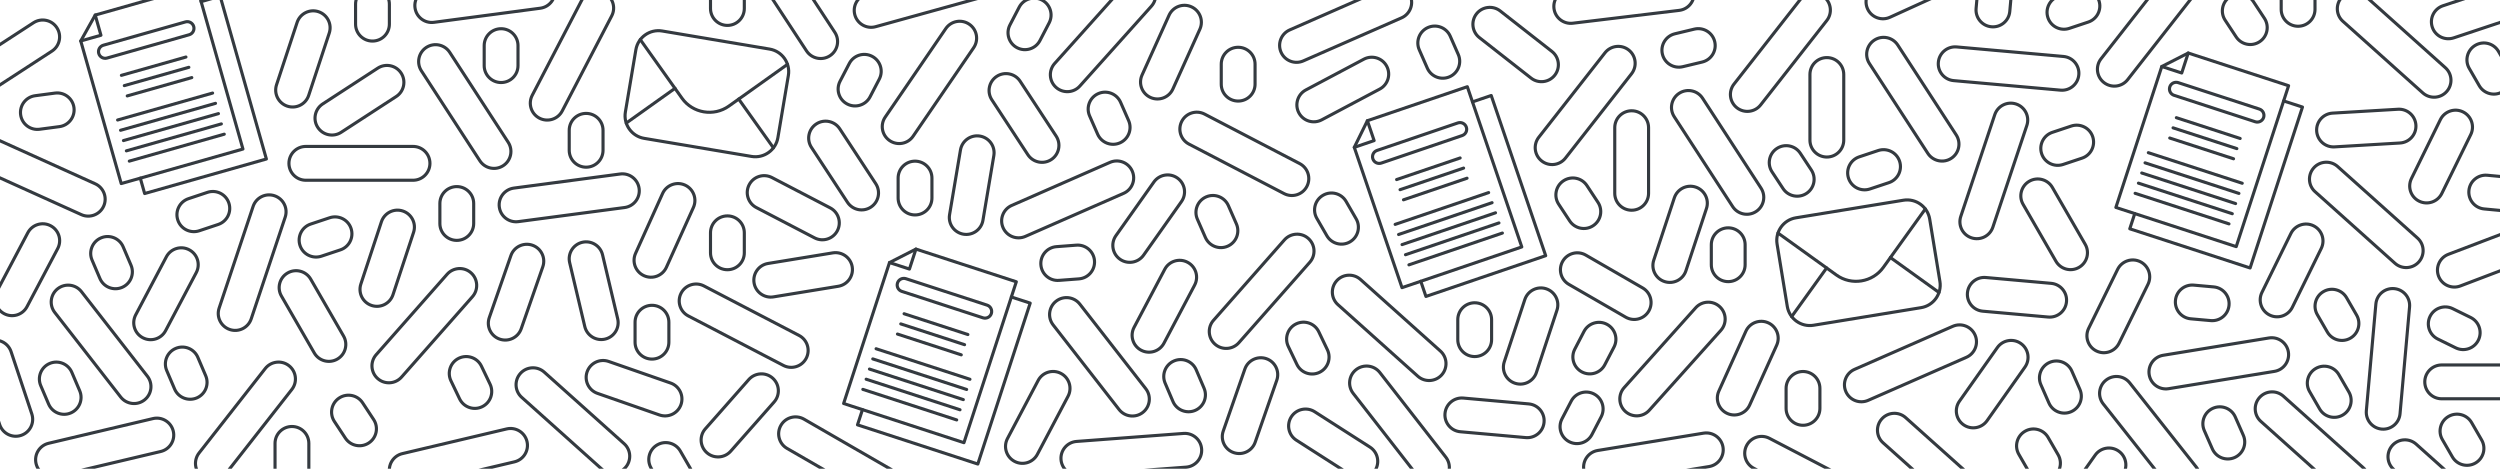 <?xml version="1.0" encoding="utf-8"?>
<!-- Generator: Adobe Illustrator 24.1.1, SVG Export Plug-In . SVG Version: 6.00 Build 0)  -->
<svg version="1.1" id="Layer_1" xmlns="http://www.w3.org/2000/svg" xmlns:xlink="http://www.w3.org/1999/xlink" x="0px" y="0px"
	 viewBox="0 0 800 150" style="enable-background:new 0 0 800 150;" xml:space="preserve">
<style type="text/css">
	.st0{fill:none;stroke:#343A40;stroke-linecap:round;stroke-linejoin:round;stroke-miterlimit:10;}
</style>
<g>
	<path class="st0" d="M614.74,98.45l-34.42,5.63c-3.97,0.65-7.74-2.06-8.39-6.03l-3.27-19.96c-0.65-3.97,2.06-7.74,6.03-8.39
		l34.42-5.63c3.97-0.65,7.74,2.06,8.39,6.03l3.27,19.96C621.42,94.03,618.71,97.81,614.74,98.45z"/>
	<path class="st0" d="M568.97,74.58l15.55,11.17l3.15,2.27c4.79,3.44,11.54,2.34,14.99-2.45l2.27-3.15l11.17-15.55"/>
	<line class="st0" x1="584.52" y1="85.75" x2="573.34" y2="101.3"/>
	<line class="st0" x1="620.47" y1="93.59" x2="604.93" y2="82.41"/>
</g>
<g>
	<path class="st0" d="M240.5,50.06l-34.39-5.79c-3.96-0.67-6.66-4.45-5.99-8.42l3.36-19.94c0.67-3.96,4.45-6.66,8.42-5.99
		l34.39,5.79c3.96,0.67,6.66,4.45,5.99,8.42l-3.36,19.94C248.25,48.03,244.46,50.73,240.5,50.06z"/>
	<path class="st0" d="M204.89,12.67l11.1,15.6l2.25,3.17c3.42,4.8,10.16,5.94,14.98,2.52l3.17-2.25l15.59-11.11"/>
	<line class="st0" x1="216" y1="28.27" x2="200.4" y2="39.38"/>
	<line class="st0" x1="247.49" y1="47.3" x2="236.39" y2="31.71"/>
</g>
<g>
	<polygon class="st0" points="325.22,90.17 308.46,141.66 269.96,129.12 284.64,84.02 293.1,79.71 	"/>
	<polyline class="st0" points="323.64,95.04 329.66,97 312.9,148.49 274.4,135.95 275.99,131.09 	"/>
	<polyline class="st0" points="293.1,79.71 291.02,86.1 284.64,84.02 	"/>
	<path class="st0" d="M314.54,101.7l-25.97-8.46c-1.12-0.36-1.73-1.57-1.37-2.69l0,0c0.36-1.12,1.57-1.73,2.69-1.37l25.97,8.46
		c1.12,0.36,1.73,1.57,1.37,2.69l0,0C316.87,101.45,315.66,102.06,314.54,101.7z"/>
	<line class="st0" x1="289.31" y1="100.4" x2="309.72" y2="107.05"/>
	<line class="st0" x1="288.25" y1="103.65" x2="308.66" y2="110.3"/>
	<line class="st0" x1="287.19" y1="106.9" x2="307.6" y2="113.55"/>
	<line class="st0" x1="280.35" y1="111.6" x2="310.38" y2="121.37"/>
	<line class="st0" x1="279.29" y1="114.85" x2="309.32" y2="124.63"/>
	<line class="st0" x1="278.23" y1="118.1" x2="308.26" y2="127.88"/>
	<line class="st0" x1="277.17" y1="121.35" x2="307.2" y2="131.13"/>
	<line class="st0" x1="276.11" y1="124.6" x2="306.14" y2="134.38"/>
</g>
<g>
	<polygon class="st0" points="732.35,27.43 715.59,78.92 677.08,66.38 691.77,21.28 700.23,16.97 	"/>
	<polyline class="st0" points="730.77,32.3 736.79,34.26 720.03,85.75 681.53,73.21 683.12,68.35 	"/>
	<polyline class="st0" points="700.23,16.97 698.15,23.36 691.77,21.28 	"/>
	<path class="st0" d="M721.67,38.96L695.7,30.5c-1.12-0.36-1.73-1.57-1.37-2.69v0c0.36-1.12,1.57-1.73,2.69-1.37l25.97,8.46
		c1.12,0.36,1.73,1.57,1.37,2.69v0C723.99,38.71,722.79,39.32,721.67,38.96z"/>
	<line class="st0" x1="696.44" y1="37.66" x2="716.85" y2="44.31"/>
	<line class="st0" x1="695.38" y1="40.91" x2="715.79" y2="47.56"/>
	<line class="st0" x1="694.32" y1="44.17" x2="714.73" y2="50.81"/>
	<line class="st0" x1="687.47" y1="48.86" x2="717.51" y2="58.64"/>
	<line class="st0" x1="686.42" y1="52.11" x2="716.45" y2="61.89"/>
	<line class="st0" x1="685.36" y1="55.36" x2="715.39" y2="65.14"/>
	<line class="st0" x1="684.3" y1="58.61" x2="714.33" y2="68.39"/>
	<line class="st0" x1="683.24" y1="61.86" x2="713.27" y2="71.64"/>
</g>
<g>
	<polygon class="st0" points="469.54,27.75 486.97,79.02 448.64,92.05 433.37,47.15 437.56,38.63 	"/>
	<polyline class="st0" points="471.19,32.6 477.19,30.56 494.62,81.82 456.3,94.86 454.65,90.01 	"/>
	<polyline class="st0" points="437.56,38.63 439.72,44.99 433.37,47.15 	"/>
	<path class="st0" d="M467.89,43.38l-25.86,8.8c-1.12,0.38-2.33-0.22-2.71-1.33v0c-0.38-1.12,0.22-2.33,1.33-2.71l25.86-8.8
		c1.12-0.38,2.33,0.22,2.71,1.33v0C469.61,41.79,469.01,43,467.89,43.38z"/>
	<line class="st0" x1="446.92" y1="57.46" x2="467.24" y2="50.55"/>
	<line class="st0" x1="448.02" y1="60.7" x2="468.35" y2="53.79"/>
	<line class="st0" x1="449.12" y1="63.94" x2="469.45" y2="57.03"/>
	<line class="st0" x1="446.45" y1="71.8" x2="476.36" y2="61.63"/>
	<line class="st0" x1="447.55" y1="75.04" x2="477.46" y2="64.86"/>
	<line class="st0" x1="448.66" y1="78.27" x2="478.56" y2="68.1"/>
	<line class="st0" x1="449.76" y1="81.51" x2="479.66" y2="71.34"/>
	<line class="st0" x1="450.86" y1="84.75" x2="480.76" y2="74.58"/>
</g>
<g>
	<polygon class="st0" points="62.96,-4.4 77.74,47.69 38.79,58.74 25.84,13.11 30.47,4.82 	"/>
	<polyline class="st0" points="64.36,0.52 70.45,-1.21 85.24,50.88 46.29,61.93 44.89,57.01 	"/>
	<polyline class="st0" points="30.47,4.82 32.3,11.28 25.84,13.11 	"/>
	<path class="st0" d="M60.52,11.12l-26.28,7.46c-1.13,0.32-2.31-0.34-2.64-1.47l0,0c-0.32-1.13,0.34-2.31,1.47-2.64l26.28-7.46
		c1.13-0.32,2.31,0.34,2.64,1.47l0,0C62.31,9.62,61.65,10.8,60.52,11.12z"/>
	<line class="st0" x1="38.85" y1="24.11" x2="59.5" y2="18.25"/>
	<line class="st0" x1="39.78" y1="27.4" x2="60.43" y2="21.54"/>
	<line class="st0" x1="40.72" y1="30.69" x2="61.37" y2="24.83"/>
	<line class="st0" x1="37.64" y1="38.4" x2="68.03" y2="29.78"/>
	<line class="st0" x1="38.58" y1="41.69" x2="68.96" y2="33.07"/>
	<line class="st0" x1="39.51" y1="44.98" x2="69.9" y2="36.36"/>
	<line class="st0" x1="40.44" y1="48.27" x2="70.83" y2="39.65"/>
	<line class="st0" x1="41.38" y1="51.56" x2="71.76" y2="42.94"/>
</g>
<path class="st0" d="M284.68,44.99L284.68,44.99c2.47,1.69,5.84,1.06,7.52-1.41l19.37-28.31c1.69-2.47,1.06-5.84-1.41-7.52v0
	c-2.47-1.69-5.84-1.06-7.52,1.41l-19.37,28.31C281.58,39.93,282.21,43.3,284.68,44.99z"/>
<path class="st0" d="M273.55,4.77L273.55,4.77c0.8,2.88,3.78,4.57,6.66,3.77l33.06-9.15c2.88-0.8,4.57-3.78,3.77-6.66v0
	c-0.8-2.88-3.78-4.57-6.66-3.77l-33.06,9.15C274.44-1.09,272.75,1.89,273.55,4.77z"/>
<path class="st0" d="M278.68,66.28L278.68,66.28c2.5-1.64,3.2-5,1.56-7.5l-11.52-17.56c-1.64-2.5-5-3.2-7.5-1.56v0
	c-2.5,1.64-3.2,5-1.56,7.5l11.52,17.56C272.83,67.23,276.18,67.92,278.68,66.28z"/>
<path class="st0" d="M265.58,17.84L265.58,17.84c2.5-1.64,3.2-5,1.56-7.5L255.62-7.22c-1.64-2.5-5-3.2-7.5-1.56l0,0
	c-2.5,1.64-3.2,5-1.56,7.5l11.52,17.56C259.72,18.78,263.08,19.48,265.58,17.84z"/>
<path class="st0" d="M271.12,33.29L271.12,33.29c2.65,1.38,5.92,0.35,7.3-2.3l2.95-5.67c1.38-2.65,0.35-5.92-2.3-7.3v0
	c-2.65-1.38-5.92-0.35-7.3,2.3l-2.95,5.67C267.43,28.65,268.46,31.91,271.12,33.29z"/>
<path class="st0" d="M217.96,93.8L217.96,93.8c-1.38,2.65-0.35,5.92,2.3,7.3l30.43,15.84c2.65,1.38,5.92,0.35,7.3-2.3v0
	c1.38-2.65,0.35-5.92-2.3-7.3L225.26,91.5C222.61,90.12,219.34,91.15,217.96,93.8z"/>
<path class="st0" d="M206.09,88.23L206.09,88.23c2.72,1.23,5.93,0.02,7.16-2.71l8.64-19.14c1.23-2.72,0.02-5.93-2.71-7.16l0,0
	c-2.72-1.23-5.93-0.02-7.16,2.71l-8.64,19.14C202.15,83.79,203.36,87,206.09,88.23z"/>
<path class="st0" d="M232.77,86.31L232.77,86.31c2.99,0,5.41-2.42,5.41-5.41V74.5c0-2.99-2.42-5.41-5.41-5.41l0,0
	c-2.99,0-5.41,2.42-5.41,5.41v6.39C227.36,83.89,229.78,86.31,232.77,86.31z"/>
<path class="st0" d="M187.56,53.5L187.56,53.5c2.99,0,5.41-2.42,5.41-5.41v-6.39c0-2.99-2.42-5.41-5.41-5.41h0
	c-2.99,0-5.41,2.42-5.41,5.41v6.39C182.15,51.07,184.57,53.5,187.56,53.5z"/>
<path class="st0" d="M208.63,114.91L208.63,114.91c2.99,0,5.41-2.42,5.41-5.41v-6.39c0-2.99-2.42-5.41-5.41-5.41l0,0
	c-2.99,0-5.41,2.42-5.41,5.41v6.39C203.21,112.49,205.64,114.91,208.63,114.91z"/>
<path class="st0" d="M159.78,66.27L159.78,66.27c0.39,2.96,3.11,5.05,6.08,4.65l34.01-4.51c2.96-0.39,5.05-3.11,4.65-6.08v0
	c-0.39-2.96-3.11-5.05-6.08-4.65l-34.01,4.51C161.47,60.59,159.38,63.31,159.78,66.27z"/>
<path class="st0" d="M172.61,37.81L172.61,37.81c2.65,1.38,5.92,0.35,7.3-2.3l15.84-30.43c1.38-2.65,0.35-5.92-2.3-7.3v0
	c-2.65-1.38-5.92-0.35-7.3,2.3l-15.84,30.43C168.93,33.17,169.96,36.43,172.61,37.81z"/>
<path class="st0" d="M239.73,59.12L239.73,59.12c-1.38,2.65-0.35,5.92,2.3,7.3l18.63,9.7c2.65,1.38,5.92,0.35,7.3-2.3v0
	c1.38-2.65,0.35-5.92-2.3-7.3l-18.63-9.7C244.38,55.44,241.11,56.47,239.73,59.12z"/>
<path class="st0" d="M272.71,85.39L272.71,85.39c-0.48-2.95-3.27-4.95-6.22-4.47l-20.72,3.39c-2.95,0.48-4.95,3.27-4.47,6.22v0
	c0.48,2.95,3.27,4.95,6.22,4.47l20.72-3.39C271.19,91.13,273.19,88.34,272.71,85.39z"/>
<path class="st0" d="M292.81,68.78L292.81,68.78c2.99,0,5.41-2.42,5.41-5.41v-6.39c0-2.99-2.42-5.41-5.41-5.41h0
	c-2.99,0-5.41,2.42-5.41,5.41v6.39C287.4,66.36,289.83,68.78,292.81,68.78z"/>
<path class="st0" d="M232.77,8.13L232.77,8.13c2.99,0,5.41-2.42,5.41-5.41v-6.39c0-2.99-2.42-5.41-5.41-5.41l0,0
	c-2.99,0-5.41,2.42-5.41,5.41v6.39C227.36,5.71,229.78,8.13,232.77,8.13z"/>
<path class="st0" d="M46.22,127.99L46.22,127.99c2.36-1.84,2.78-5.24,0.94-7.6L26.07,93.33c-1.84-2.36-5.24-2.78-7.6-0.94l0,0
	c-2.36,1.84-2.78,5.24-0.94,7.6l21.09,27.06C40.46,129.4,43.86,129.83,46.22,127.99z"/>
<path class="st0" d="M11.54,148.36L11.54,148.36c0.69,2.91,3.61,4.71,6.51,4.02l33.38-7.9c2.91-0.69,4.71-3.61,4.02-6.51v0
	c-0.69-2.91-3.61-4.71-6.51-4.02l-33.38,7.9C12.65,142.54,10.85,145.45,11.54,148.36z"/>
<path class="st0" d="M45.68,108.07L45.68,108.07c2.64,1.4,5.92,0.39,7.31-2.26l9.81-18.57c1.4-2.64,0.39-5.92-2.26-7.31l0,0
	c-2.64-1.4-5.92-0.39-7.31,2.26l-9.81,18.57C42.03,103.4,43.04,106.68,45.68,108.07z"/>
<path class="st0" d="M1.34,100.38L1.34,100.38c2.64,1.4,5.92,0.39,7.31-2.26l9.81-18.57c1.4-2.64,0.39-5.92-2.26-7.31l0,0
	c-2.64-1.4-5.92-0.39-7.31,2.26l-9.81,18.57C-2.32,95.71-1.31,98.98,1.34,100.38z"/>
<path class="st0" d="M6.75,139.32L6.75,139.32c2.84-0.94,4.37-4.01,3.43-6.85l-6.63-19.92c-0.94-2.84-4.01-4.37-6.85-3.43h0
	c-2.84,0.94-4.37,4.01-3.43,6.85l6.63,19.92C0.85,138.73,3.92,140.27,6.75,139.32z"/>
<path class="st0" d="M62.97,127.33L62.97,127.33c2.75-1.17,4.03-4.36,2.85-7.1l-2.51-5.88c-1.17-2.75-4.36-4.03-7.1-2.85l0,0
	c-2.75,1.17-4.03,4.36-2.85,7.1l2.51,5.88C57.04,127.23,60.22,128.5,62.97,127.33z"/>
<path class="st0" d="M22.65,132.14L22.65,132.14c2.75-1.17,4.03-4.36,2.85-7.1l-2.51-5.88c-1.17-2.75-4.36-4.03-7.1-2.85l0,0
	c-2.75,1.17-4.03,4.36-2.85,7.1l2.51,5.88C16.72,132.04,19.91,133.32,22.65,132.14z"/>
<path class="st0" d="M39.07,91.96L39.07,91.96c2.75-1.17,4.03-4.36,2.85-7.1l-2.51-5.88c-1.17-2.75-4.36-4.03-7.1-2.85l0,0
	c-2.75,1.17-4.03,4.36-2.85,7.1l2.51,5.88C33.14,91.86,36.32,93.13,39.07,91.96z"/>
<path class="st0" d="M56.9,70.42L56.9,70.42c0.94,2.84,4.01,4.37,6.85,3.43l6.06-2.02c2.84-0.94,4.37-4.01,3.43-6.85v0
	c-0.94-2.84-4.01-4.37-6.85-3.43l-6.06,2.02C57.49,64.52,55.95,67.58,56.9,70.42z"/>
<path class="st0" d="M33.17,65.97L33.17,65.97c1.23-2.72,0.02-5.93-2.71-7.16L-0.8,44.69c-2.72-1.23-5.93-0.02-7.16,2.71l0,0
	c-1.23,2.72-0.02,5.93,2.71,7.16l31.27,14.12C28.73,69.91,31.94,68.69,33.17,65.97z"/>
<path class="st0" d="M-8.49,26.22L-8.49,26.22c1.63,2.51,4.98,3.22,7.49,1.59l17.61-11.45c2.51-1.63,3.22-4.98,1.59-7.49l0,0
	c-1.63-2.51-4.98-3.22-7.49-1.59L-6.9,18.73C-9.41,20.36-10.12,23.71-8.49,26.22z"/>
<path class="st0" d="M23.67,34.44L23.67,34.44c-0.39-2.96-3.11-5.05-6.08-4.65l-6.34,0.84c-2.96,0.39-5.05,3.11-4.65,6.08l0,0
	c0.39,2.96,3.11,5.05,6.08,4.65l6.34-0.84C21.98,40.13,24.06,37.4,23.67,34.44z"/>
<path class="st0" d="M150.71,87.29L150.71,87.29c-2.24-1.98-5.66-1.76-7.64,0.48l-22.69,25.73c-1.98,2.24-1.76,5.66,0.48,7.64l0,0
	c2.24,1.98,5.66,1.76,7.64-0.48l22.69-25.73C153.16,92.69,152.95,89.27,150.71,87.29z"/>
<path class="st0" d="M159.9,108.52L159.9,108.52c2.82,0.98,5.91-0.51,6.89-3.33l6.91-19.83c0.98-2.82-0.51-5.91-3.33-6.89l0,0
	c-2.82-0.98-5.91,0.51-6.89,3.33l-6.91,19.83C155.58,104.46,157.07,107.54,159.9,108.52z"/>
<path class="st0" d="M168.64,141.28L168.64,141.28c-0.69-2.91-3.61-4.71-6.51-4.02l-33.38,7.9c-2.91,0.69-4.71,3.61-4.02,6.51v0
	c0.69,2.91,3.61,4.71,6.51,4.02l33.38-7.9C167.53,147.1,169.33,144.18,168.64,141.28z"/>
<path class="st0" d="M186.31,77.54L186.31,77.54c-2.91,0.69-4.71,3.61-4.02,6.51l4.84,20.44c0.69,2.91,3.61,4.71,6.51,4.02l0,0
	c2.91-0.69,4.71-3.61,4.02-6.51l-4.84-20.44C192.14,78.65,189.22,76.85,186.31,77.54z"/>
<path class="st0" d="M154.28,130.15L154.28,130.15c2.7-1.29,3.83-4.53,2.54-7.22l-2.76-5.76c-1.29-2.7-4.53-3.83-7.22-2.54v0
	c-2.7,1.29-3.83,4.53-2.54,7.22l2.76,5.76C148.36,130.31,151.59,131.45,154.28,130.15z"/>
<path class="st0" d="M362.32,54.75L362.32,54.75c-1.2-2.74-4.39-3.99-7.13-2.79l-31.42,13.77c-2.74,1.2-3.99,4.39-2.79,7.13v0
	c1.2,2.74,4.39,3.99,7.13,2.79l31.42-13.77C362.28,60.68,363.52,57.49,362.32,54.75z"/>
<path class="st0" d="M358.39,82.95L358.39,82.95c2.44,1.73,5.82,1.15,7.55-1.29l12.12-17.15c1.73-2.44,1.15-5.82-1.29-7.54v0
	c-2.44-1.73-5.82-1.15-7.54,1.29L357.1,75.4C355.37,77.85,355.95,81.22,358.39,82.95z"/>
<path class="st0" d="M392.86,78.78L392.86,78.78c2.74-1.2,3.99-4.39,2.79-7.13l-2.57-5.85c-1.2-2.74-4.39-3.99-7.13-2.79l0,0
	c-2.74,1.2-3.99,4.39-2.79,7.13l2.57,5.85C386.93,78.73,390.13,79.98,392.86,78.78z"/>
<path class="st0" d="M350.24,83.44L350.24,83.44c-0.22-2.98-2.82-5.22-5.8-4.99l-6.37,0.48c-2.98,0.22-5.22,2.82-4.99,5.8v0
	c0.22,2.98,2.82,5.22,5.8,4.99l6.37-0.48C348.23,89.02,350.46,86.42,350.24,83.44z"/>
<path class="st0" d="M358.37,45.72L358.37,45.72c2.74-1.2,3.99-4.39,2.79-7.13l-2.57-5.85c-1.2-2.74-4.39-3.99-7.13-2.79l0,0
	c-2.74,1.2-3.99,4.39-2.79,7.13l2.57,5.85C352.44,45.68,355.63,46.92,358.37,45.72z"/>
<path class="st0" d="M520.14,131.69L520.14,131.69c2.23,1.99,5.65,1.81,7.64-0.42l22.89-25.55c1.99-2.23,1.81-5.65-0.42-7.64v0
	c-2.23-1.99-5.65-1.81-7.64,0.42l-22.89,25.55C517.73,126.28,517.92,129.7,520.14,131.69z"/>
<path class="st0" d="M506.82,150.37L506.82,150.37c0.48,2.95,3.27,4.95,6.22,4.47l33.85-5.54c2.95-0.48,4.95-3.27,4.47-6.22v0
	c-0.48-2.95-3.27-4.95-6.22-4.47l-33.85,5.54C508.34,144.63,506.34,147.42,506.82,150.37z"/>
<path class="st0" d="M462.4,132.29L462.4,132.29c-0.27,2.98,1.93,5.61,4.91,5.87l20.92,1.87c2.98,0.27,5.61-1.93,5.87-4.91l0,0
	c0.27-2.98-1.93-5.61-4.91-5.87l-20.92-1.87C465.3,127.11,462.67,129.31,462.4,132.29z"/>
<path class="st0" d="M506.23,119.03L506.23,119.03c2.65,1.38,5.92,0.35,7.3-2.3l2.95-5.67c1.38-2.65,0.35-5.92-2.3-7.3l0,0
	c-2.65-1.38-5.92-0.35-7.3,2.3l-2.95,5.67C502.55,114.38,503.58,117.65,506.23,119.03z"/>
<path class="st0" d="M502.13,141.34L502.13,141.34c2.65,1.38,5.92,0.35,7.3-2.3l2.95-5.67c1.38-2.65,0.35-5.92-2.3-7.3v0
	c-2.65-1.38-5.92-0.35-7.3,2.3l-2.95,5.67C498.45,136.69,499.48,139.96,502.13,141.34z"/>
<path class="st0" d="M558.92,142.56L558.92,142.56c-1.38,2.65-0.35,5.92,2.3,7.3l30.43,15.84c2.65,1.38,5.92,0.35,7.3-2.3v0
	c1.38-2.65,0.35-5.92-2.3-7.3l-30.43-15.84C563.56,138.88,560.3,139.91,558.92,142.56z"/>
<path class="st0" d="M552.74,132.31L552.74,132.31c2.72,1.23,5.93,0.02,7.16-2.71l8.64-19.14c1.23-2.72,0.02-5.93-2.71-7.16h0
	c-2.72-1.23-5.93-0.02-7.16,2.71l-8.64,19.14C548.8,127.87,550.01,131.07,552.74,132.31z"/>
<path class="st0" d="M576.96,136.09L576.96,136.09c2.99,0,5.41-2.42,5.41-5.41v-6.39c0-2.99-2.42-5.41-5.41-5.41l0,0
	c-2.99,0-5.41,2.42-5.41,5.41v6.39C571.54,133.66,573.97,136.09,576.96,136.09z"/>
<path class="st0" d="M365.7,131.98L365.7,131.98c2.36-1.84,2.78-5.24,0.94-7.6l-21.09-27.06c-1.84-2.36-5.24-2.78-7.6-0.94l0,0
	c-2.36,1.84-2.78,5.24-0.94,7.6l21.09,27.06C359.94,133.4,363.34,133.82,365.7,131.98z"/>
<path class="st0" d="M365.16,112.07L365.16,112.07c2.64,1.4,5.92,0.39,7.31-2.26l9.81-18.57c1.4-2.64,0.39-5.92-2.26-7.31v0
	c-2.64-1.4-5.92-0.39-7.31,2.26l-9.81,18.57C361.51,107.4,362.52,110.67,365.16,112.07z"/>
<path class="st0" d="M339.52,147.06L339.52,147.06c0.22,2.98,2.82,5.22,5.8,4.99l34.21-2.56c2.98-0.22,5.22-2.82,4.99-5.8v0
	c-0.22-2.98-2.82-5.22-5.8-4.99l-34.21,2.56C341.53,141.48,339.3,144.08,339.52,147.06z"/>
<path class="st0" d="M324.65,147.64L324.65,147.64c2.64,1.4,5.92,0.39,7.31-2.26l9.81-18.57c1.4-2.64,0.39-5.92-2.26-7.31l0,0
	c-2.64-1.4-5.92-0.39-7.31,2.26l-9.81,18.57C321,142.97,322.01,146.24,324.65,147.64z"/>
<path class="st0" d="M382.45,131.33L382.45,131.33c2.75-1.17,4.03-4.36,2.85-7.1l-2.51-5.88c-1.17-2.75-4.36-4.03-7.1-2.85l0,0
	c-2.75,1.17-4.03,4.36-2.85,7.1l2.51,5.88C376.52,131.22,379.71,132.5,382.45,131.33z"/>
<path class="st0" d="M418.65,76.29L418.65,76.29c-2.24-1.98-5.66-1.76-7.64,0.48l-22.69,25.73c-1.98,2.24-1.76,5.66,0.48,7.64l0,0
	c2.24,1.98,5.66,1.76,7.64-0.48l22.69-25.73C421.11,81.69,420.89,78.27,418.65,76.29z"/>
<path class="st0" d="M394.77,144.83L394.77,144.83c2.82,0.98,5.91-0.51,6.89-3.33l6.91-19.83c0.98-2.82-0.51-5.91-3.33-6.89v0
	c-2.82-0.98-5.91,0.51-6.89,3.33l-6.91,19.83C390.45,140.76,391.94,143.85,394.77,144.83z"/>
<path class="st0" d="M413.21,133.39L413.21,133.39c-1.61,2.52-0.88,5.87,1.64,7.48l17.69,11.32c2.52,1.61,5.87,0.88,7.48-1.64v0
	c1.61-2.52,0.88-5.87-1.64-7.48l-17.69-11.32C418.17,130.14,414.82,130.88,413.21,133.39z"/>
<path class="st0" d="M422.23,119.15L422.23,119.15c2.7-1.29,3.83-4.53,2.54-7.22l-2.76-5.76c-1.29-2.7-4.53-3.83-7.22-2.54l0,0
	c-2.7,1.29-3.83,4.53-2.54,7.22l2.76,5.76C416.3,119.31,419.53,120.44,422.23,119.15z"/>
<path class="st0" d="M632.02,107.21L632.02,107.21c-1.2-2.74-4.39-3.99-7.13-2.79l-31.42,13.77c-2.74,1.2-3.99,4.39-2.79,7.13v0
	c1.2,2.74,4.39,3.99,7.13,2.79l31.42-13.77C631.97,113.14,633.22,109.94,632.02,107.21z"/>
<path class="st0" d="M628.31,135.91L628.31,135.91c2.44,1.73,5.82,1.15,7.55-1.29l12.12-17.15c1.73-2.44,1.15-5.82-1.29-7.54h0
	c-2.44-1.73-5.82-1.15-7.54,1.29l-12.12,17.15C625.29,130.8,625.87,134.18,628.31,135.91z"/>
<path class="st0" d="M659.61,170.34L659.61,170.34c2.44,1.73,5.82,1.15,7.54-1.29l12.13-17.15c1.73-2.44,1.15-5.82-1.29-7.54v0
	c-2.44-1.73-5.82-1.15-7.54,1.29l-12.13,17.15C656.59,165.24,657.17,168.62,659.61,170.34z"/>
<path class="st0" d="M662.78,131.74L662.78,131.74c2.74-1.2,3.99-4.39,2.79-7.13l-2.57-5.85c-1.2-2.74-4.39-3.99-7.13-2.79v0
	c-2.74,1.2-3.99,4.39-2.79,7.13l2.57,5.85C656.85,131.69,660.04,132.94,662.78,131.74z"/>
<path class="st0" d="M715.07,146.41L715.07,146.41c2.74-1.2,3.99-4.39,2.79-7.13l-2.57-5.85c-1.2-2.74-4.39-3.99-7.13-2.79l0,0
	c-2.74,1.2-3.99,4.39-2.79,7.13l2.57,5.85C709.14,146.37,712.33,147.61,715.07,146.41z"/>
<path class="st0" d="M493.34,51.51L493.34,51.51c2.35,1.84,5.76,1.43,7.6-0.92l21.16-27c1.84-2.35,1.43-5.76-0.92-7.6l0,0
	c-2.35-1.84-5.76-1.43-7.6,0.92l-21.16,27C490.57,46.27,490.99,49.67,493.34,51.51z"/>
<path class="st0" d="M522.13,67.27L522.13,67.27c2.99,0,5.41-2.42,5.41-5.41v-21c0-2.99-2.42-5.41-5.41-5.41l0,0
	c-2.99,0-5.41,2.42-5.41,5.41v21C516.72,64.85,519.14,67.27,522.13,67.27z"/>
<path class="st0" d="M509.8,72.23L509.8,72.23c2.5-1.64,3.19-5,1.54-7.5l-3.52-5.34c-1.64-2.5-5-3.19-7.5-1.54v0
	c-2.5,1.64-3.19,5-1.54,7.5l3.52,5.34C503.95,73.18,507.31,73.87,509.8,72.23z"/>
<path class="st0" d="M673.25,26.41L673.25,26.41c2.35,1.84,5.76,1.43,7.6-0.92l21.16-27c1.84-2.35,1.43-5.76-0.92-7.6v0
	c-2.35-1.84-5.76-1.43-7.6,0.92l-21.16,27C670.48,21.17,670.9,24.57,673.25,26.41z"/>
<path class="st0" d="M735.39,8.4L735.39,8.4c2.99,0,5.41-2.42,5.41-5.41v-21c0-2.99-2.42-5.41-5.41-5.41h0
	c-2.99,0-5.41,2.42-5.41,5.41v21C729.98,5.97,732.4,8.4,735.39,8.4z"/>
<path class="st0" d="M723.07,13.35L723.07,13.35c2.5-1.64,3.19-5,1.54-7.5l-3.52-5.34c-1.64-2.5-5-3.19-7.5-1.54v0
	c-2.5,1.64-3.19,5-1.54,7.5l3.52,5.34C717.21,14.31,720.57,15,723.07,13.35z"/>
<path class="st0" d="M578.08,61.89L578.08,61.89c2.5-1.64,3.19-5,1.54-7.5l-3.52-5.34c-1.64-2.5-5-3.19-7.5-1.54v0
	c-2.5,1.64-3.19,5-1.54,7.5l3.52,5.34C572.22,62.84,575.58,63.53,578.08,61.89z"/>
<path class="st0" d="M630.87,76.1L630.87,76.1c2.84,0.95,5.9-0.58,6.85-3.42l10.87-32.54c0.95-2.84-0.58-5.9-3.42-6.85v0
	c-2.84-0.95-5.9,0.58-6.85,3.42l-10.87,32.54C626.5,72.08,628.03,75.15,630.87,76.1z"/>
<path class="st0" d="M665.28,85.56L665.28,85.56c2.59-1.49,3.48-4.81,1.98-7.39l-10.5-18.19c-1.49-2.59-4.81-3.48-7.39-1.98v0
	c-2.59,1.49-3.48,4.81-1.98,7.39l10.5,18.19C659.38,86.17,662.69,87.06,665.28,85.56z"/>
<path class="st0" d="M653.33,49.2L653.33,49.2c0.94,2.84,4.01,4.37,6.85,3.43l6.06-2.02c2.84-0.94,4.37-4.01,3.43-6.85v0
	c-0.94-2.84-4.01-4.37-6.85-3.43l-6.06,2.02C653.92,43.3,652.39,46.36,653.33,49.2z"/>
<path class="st0" d="M497.27,2.7L497.27,2.7c0.36,2.97,3.05,5.08,6.02,4.73l34.06-4.11c2.97-0.36,5.08-3.05,4.73-6.02v0
	c-0.36-2.97-3.05-5.08-6.02-4.73l-34.06,4.11C499.03-2.96,496.91-0.27,497.27,2.7z"/>
<path class="st0" d="M497.53,24.06L497.53,24.06c1.84-2.35,1.43-5.76-0.92-7.6L480.08,3.51c-2.35-1.84-5.76-1.43-7.6,0.92v0
	c-1.84,2.35-1.43,5.76,0.92,7.6l16.53,12.95C492.28,26.83,495.69,26.41,497.53,24.06z"/>
<path class="st0" d="M531.97,17.34L531.97,17.34c0.7,2.91,3.62,4.7,6.53,4l6.21-1.49c2.91-0.7,4.7-3.62,4-6.53v0
	c-0.7-2.91-3.62-4.7-6.53-4l-6.21,1.49C533.06,11.51,531.27,14.43,531.97,17.34z"/>
<path class="st0" d="M591.53,57.04L591.53,57.04c0.94,2.84,4.01,4.37,6.85,3.43l6.06-2.02c2.84-0.94,4.37-4.01,3.43-6.85v0
	c-0.94-2.84-4.01-4.37-6.85-3.43l-6.06,2.02C592.12,51.14,590.58,54.21,591.53,57.04z"/>
<path class="st0" d="M756.66,157.31L756.66,157.31c1.99-2.23,1.81-5.65-0.42-7.64l-25.55-22.89c-2.23-1.99-5.65-1.81-7.64,0.42v0
	c-1.99,2.23-1.81,5.65,0.42,7.64l25.55,22.89C751.24,159.73,754.66,159.54,756.66,157.31z"/>
<path class="st0" d="M687.74,119.91L687.74,119.91c0.48,2.95,3.27,4.95,6.22,4.47l33.85-5.54c2.95-0.48,4.95-3.27,4.47-6.22v0
	c-0.48-2.95-3.27-4.95-6.22-4.47l-33.85,5.54C689.26,114.18,687.26,116.96,687.74,119.91z"/>
<path class="st0" d="M673.92,121.64L673.92,121.64c-2.35,1.85-2.74,5.26-0.89,7.6l21.27,26.91c1.85,2.35,5.26,2.74,7.6,0.89l0,0
	c2.35-1.85,2.74-5.26,0.89-7.6l-21.27-26.91C679.67,120.18,676.27,119.78,673.92,121.64z"/>
<path class="st0" d="M726.29,100.82L726.29,100.82c2.68,1.32,5.93,0.21,7.25-2.47l9.26-18.85c1.32-2.68,0.21-5.93-2.47-7.25v0
	c-2.68-1.32-5.93-0.21-7.25,2.47l-9.26,18.85C722.5,96.25,723.61,99.5,726.29,100.82z"/>
<path class="st0" d="M752.13,108.21L752.13,108.21c2.59-1.49,3.48-4.81,1.98-7.39l-3.2-5.54c-1.49-2.59-4.81-3.48-7.39-1.98v0
	c-2.59,1.49-3.48,4.81-1.98,7.39l3.2,5.54C746.23,108.82,749.54,109.71,752.13,108.21z"/>
<path class="st0" d="M749.66,132.82L749.66,132.82c2.59-1.49,3.48-4.81,1.98-7.39l-3.2-5.54c-1.49-2.59-4.81-3.48-7.39-1.98l0,0
	c-2.59,1.49-3.48,4.81-1.98,7.39l3.2,5.54C743.76,133.43,747.07,134.32,749.66,132.82z"/>
<path class="st0" d="M713.29,97.68L713.29,97.68c0.27-2.98-1.93-5.61-4.91-5.87l-6.37-0.57c-2.98-0.27-5.61,1.93-5.87,4.91v0
	c-0.27,2.98,1.93,5.61,4.91,5.87l6.37,0.57C710.4,102.85,713.03,100.66,713.29,97.68z"/>
<path class="st0" d="M782.93,29.3L782.93,29.3c1.99-2.23,1.81-5.65-0.42-7.64L756.96-1.23c-2.23-1.99-5.65-1.81-7.64,0.42v0
	c-1.99,2.23-1.81,5.65,0.42,7.64l25.55,22.89C777.52,31.72,780.94,31.53,782.93,29.3z"/>
<path class="st0" d="M778.33,8.69L778.33,8.69c0.94,2.84,4.01,4.37,6.85,3.43l19.92-6.63c2.84-0.94,4.37-4.01,3.43-6.85v0
	c-0.94-2.84-4.01-4.37-6.85-3.43l-19.92,6.63C778.91,2.79,777.38,5.86,778.33,8.69z"/>
<path class="st0" d="M800.74,29.39L800.74,29.39c2.59-1.49,3.48-4.81,1.98-7.39l-3.2-5.54c-1.49-2.59-4.81-3.48-7.39-1.98l0,0
	c-2.59,1.49-3.48,4.81-1.98,7.39l3.2,5.54C794.84,30,798.15,30.88,800.74,29.39z"/>
<path class="st0" d="M774.02,83.82L774.02,83.82c1.99-2.23,1.81-5.65-0.42-7.64l-25.55-22.89c-2.23-1.99-5.65-1.81-7.64,0.42v0
	c-1.99,2.23-1.81,5.65,0.42,7.64l25.55,22.89C768.6,86.24,772.02,86.05,774.02,83.82z"/>
<path class="st0" d="M774.13,64.38L774.13,64.38c2.68,1.32,5.93,0.21,7.25-2.47l9.26-18.85c1.32-2.68,0.21-5.93-2.47-7.25v0
	c-2.68-1.32-5.93-0.21-7.25,2.47l-9.26,18.85C770.34,59.82,771.44,63.06,774.13,64.38z"/>
<path class="st0" d="M665.22,23.94L665.22,23.94c0.27-2.98-1.93-5.61-4.91-5.87l-34.17-3.05c-2.98-0.27-5.61,1.93-5.87,4.91v0
	c-0.27,2.98,1.93,5.61,4.91,5.87l34.17,3.05C662.33,29.12,664.96,26.92,665.22,23.94z"/>
<path class="st0" d="M741.33,41.92L741.33,41.92c0.18,2.98,2.74,5.26,5.72,5.08l20.96-1.24c2.98-0.18,5.26-2.74,5.08-5.72v0
	c-0.18-2.98-2.74-5.26-5.72-5.08l-20.96,1.24C743.43,36.38,741.15,38.94,741.33,41.92z"/>
<path class="st0" d="M807.19,62.57L807.19,62.57c0.28-2.98-1.91-5.62-4.89-5.89l-6.36-0.6c-2.98-0.28-5.62,1.91-5.89,4.89v0
	c-0.28,2.98,1.91,5.62,4.89,5.89l6.36,0.6C804.28,67.73,806.92,65.55,807.19,62.57z"/>
<path class="st0" d="M762.14,137.31L762.14,137.31c2.98,0.27,5.61-1.93,5.87-4.91l3.05-34.17c0.27-2.98-1.93-5.61-4.91-5.87l0,0
	c-2.98-0.27-5.61,1.93-5.87,4.91l-3.05,34.17C756.97,134.41,759.17,137.04,762.14,137.31z"/>
<path class="st0" d="M799.15,172.66L799.15,172.66c1.99-2.23,1.81-5.65-0.42-7.64l-25.55-22.89c-2.23-1.99-5.65-1.81-7.64,0.42v0
	c-1.99,2.23-1.81,5.65,0.42,7.64l25.55,22.89C793.73,175.08,797.15,174.89,799.15,172.66z"/>
<path class="st0" d="M792.14,148.17L792.14,148.17c2.59-1.49,3.48-4.81,1.98-7.39l-3.2-5.54c-1.49-2.59-4.81-3.48-7.39-1.98l0,0
	c-2.59,1.49-3.48,4.81-1.98,7.39l3.2,5.54C786.24,148.78,789.55,149.67,792.14,148.17z"/>
<path class="st0" d="M775.93,122.2L775.93,122.2c0,2.99,2.42,5.41,5.41,5.41l34.3,0c2.99,0,5.41-2.42,5.41-5.41v0
	c0-2.99-2.42-5.41-5.41-5.41l-34.3,0C778.36,116.79,775.93,119.21,775.93,122.2z"/>
<path class="st0" d="M780.34,88.37L780.34,88.37c1.06,2.79,4.19,4.2,6.99,3.13l19.63-7.47c2.79-1.06,4.2-4.19,3.13-6.99v0
	c-1.06-2.79-4.19-4.2-6.98-3.13l-19.63,7.47C780.68,82.45,779.28,85.58,780.34,88.37z"/>
<path class="st0" d="M793.08,108.84L793.08,108.84c1.32-2.68,0.21-5.93-2.47-7.25l-5.74-2.82c-2.68-1.32-5.93-0.21-7.25,2.47v0
	c-1.32,2.68-0.21,5.93,2.47,7.25l5.74,2.82C788.52,112.63,791.76,111.52,793.08,108.84z"/>
<path class="st0" d="M635.78,164.17L635.78,164.17c1.99-2.23,1.81-5.65-0.42-7.64l-25.55-22.89c-2.23-1.99-5.65-1.81-7.64,0.42l0,0
	c-1.99,2.23-1.81,5.65,0.42,7.64l25.55,22.89C630.36,166.58,633.78,166.39,635.78,164.17z"/>
<path class="st0" d="M629.58,93.71L629.58,93.71c-0.27,2.98,1.93,5.61,4.91,5.87l20.92,1.87c2.98,0.27,5.61-1.93,5.87-4.91v0
	c0.27-2.98-1.93-5.61-4.91-5.87l-20.92-1.87C632.47,88.54,629.84,90.74,629.58,93.71z"/>
<path class="st0" d="M684.88,83.74L684.88,83.74c-2.68-1.32-5.93-0.21-7.25,2.47l-9.26,18.85c-1.32,2.68-0.21,5.93,2.47,7.25l0,0
	c2.68,1.32,5.93,0.21,7.25-2.47l9.26-18.85C688.67,88.3,687.57,85.06,684.88,83.74z"/>
<path class="st0" d="M656.62,152.91L656.62,152.91c2.59-1.49,3.48-4.81,1.98-7.39l-3.2-5.54c-1.49-2.59-4.81-3.48-7.39-1.98v0
	c-2.59,1.49-3.48,4.81-1.98,7.39l3.2,5.54C650.72,153.52,654.03,154.4,656.62,152.91z"/>
<path class="st0" d="M337.92,27.95L337.92,27.95c2.23,1.99,5.65,1.81,7.64-0.42l22.89-25.55c1.99-2.23,1.81-5.65-0.42-7.64v0
	c-2.23-1.99-5.65-1.81-7.64,0.42L337.5,20.3C335.5,22.53,335.69,25.95,337.92,27.95z"/>
<path class="st0" d="M336.41,51.06L336.41,51.06c2.5-1.64,3.2-5,1.56-7.5L326.45,26c-1.64-2.5-5-3.2-7.5-1.56v0
	c-2.5,1.64-3.2,5-1.56,7.5l11.52,17.56C330.56,52,333.91,52.7,336.41,51.06z"/>
<path class="st0" d="M308.3,74.94L308.3,74.94c2.95,0.5,5.74-1.49,6.24-4.44l3.49-20.71c0.5-2.95-1.49-5.74-4.44-6.24l0,0
	c-2.95-0.5-5.74,1.49-6.24,4.44l-3.49,20.71C303.36,71.65,305.35,74.44,308.3,74.94z"/>
<path class="st0" d="M325.48,15.28L325.48,15.28c2.65,1.38,5.92,0.35,7.3-2.3l2.95-5.67c1.38-2.65,0.35-5.92-2.3-7.3l0,0
	c-2.65-1.38-5.92-0.35-7.3,2.3l-2.95,5.67C321.8,10.63,322.83,13.9,325.48,15.28z"/>
<path class="st0" d="M378.17,38.81L378.17,38.81c-1.38,2.65-0.35,5.92,2.3,7.3l30.43,15.84c2.65,1.38,5.92,0.35,7.3-2.3l0,0
	c1.38-2.65,0.35-5.92-2.3-7.3l-30.43-15.84C382.82,35.13,379.55,36.16,378.17,38.81z"/>
<path class="st0" d="M368.16,31.19L368.16,31.19c2.72,1.23,5.93,0.02,7.16-2.71l8.64-19.14c1.23-2.72,0.02-5.93-2.71-7.16v0
	c-2.72-1.23-5.93-0.02-7.16,2.71l-8.64,19.14C364.22,26.75,365.44,29.96,368.16,31.19z"/>
<path class="st0" d="M396.21,32.34L396.21,32.34c2.99,0,5.41-2.42,5.41-5.41v-6.39c0-2.99-2.42-5.41-5.41-5.41l0,0
	c-2.99,0-5.41,2.42-5.41,5.41v6.39C390.79,29.92,393.22,32.34,396.21,32.34z"/>
<path class="st0" d="M451.27-1.41L451.27-1.41c-1.2-2.74-4.39-3.99-7.13-2.79L412.72,9.57c-2.74,1.2-3.99,4.39-2.79,7.13v0
	c1.2,2.74,4.39,3.99,7.13,2.79l31.42-13.77C451.22,4.52,452.47,1.32,451.27-1.41z"/>
<path class="st0" d="M415.63,36.1L415.63,36.1c1.4,2.64,4.68,3.65,7.32,2.25l18.55-9.84c2.64-1.4,3.65-4.68,2.25-7.32v0
	c-1.4-2.64-4.68-3.65-7.32-2.25l-18.55,9.84C415.24,30.18,414.23,33.46,415.63,36.1z"/>
<path class="st0" d="M463.86,24.57L463.86,24.57c2.74-1.2,3.99-4.39,2.79-7.13l-2.57-5.85c-1.2-2.74-4.39-3.99-7.13-2.79v0
	c-2.74,1.2-3.99,4.39-2.79,7.13l2.57,5.85C457.93,24.53,461.12,25.77,463.86,24.57z"/>
<path class="st0" d="M461.34,119.97L461.34,119.97c1.99-2.23,1.81-5.65-0.42-7.64l-25.55-22.89c-2.23-1.99-5.65-1.81-7.64,0.42l0,0
	c-1.99,2.23-1.81,5.65,0.42,7.64l25.55,22.89C455.92,122.38,459.34,122.19,461.34,119.97z"/>
<path class="st0" d="M461.71,153.88L461.71,153.88c2.36-1.84,2.78-5.24,0.94-7.6l-21.09-27.06c-1.84-2.36-5.24-2.78-7.6-0.94v0
	c-2.36,1.84-2.78,5.24-0.94,7.6l21.09,27.06C455.95,155.3,459.35,155.72,461.71,153.88z"/>
<path class="st0" d="M431.98,77.4L431.98,77.4c2.59-1.49,3.48-4.81,1.98-7.39l-3.2-5.54c-1.49-2.59-4.81-3.48-7.39-1.98v0
	c-2.59,1.49-3.48,4.81-1.98,7.39l3.2,5.54C426.08,78.01,429.39,78.89,431.98,77.4z"/>
<path class="st0" d="M561.94,67.69L561.94,67.69c2.51-1.63,3.22-4.98,1.59-7.49l-18.7-28.76c-1.63-2.51-4.98-3.22-7.49-1.59v0
	c-2.51,1.63-3.22,4.98-1.59,7.49l18.7,28.76C556.08,68.61,559.43,69.32,561.94,67.69z"/>
<path class="st0" d="M555.81,34.49L555.81,34.49c2.35,1.84,5.76,1.43,7.6-0.92l21.16-27c1.84-2.35,1.43-5.76-0.92-7.6v0
	c-2.35-1.84-5.76-1.43-7.6,0.92l-21.16,27C553.04,29.24,553.45,32.64,555.81,34.49z"/>
<path class="st0" d="M584.59,50.25L584.59,50.25c2.99,0,5.41-2.42,5.41-5.41v-21c0-2.99-2.42-5.41-5.41-5.41l0,0
	c-2.99,0-5.41,2.42-5.41,5.41v21C579.18,47.83,581.61,50.25,584.59,50.25z"/>
<path class="st0" d="M624.4,50.67L624.4,50.67c2.51-1.63,3.22-4.98,1.59-7.49l-18.7-28.76c-1.63-2.51-4.98-3.22-7.49-1.59v0
	c-2.51,1.63-3.22,4.98-1.59,7.49l18.7,28.76C618.54,51.58,621.9,52.3,624.4,50.67z"/>
<path class="st0" d="M655.33,5.65L655.33,5.65c0.94,2.84,4.01,4.37,6.85,3.43l6.06-2.02c2.84-0.94,4.37-4.01,3.43-6.85v0
	c-0.94-2.84-4.01-4.37-6.85-3.43l-6.06,2.02C655.92-0.25,654.39,2.82,655.33,5.65z"/>
<path class="st0" d="M637.26,8.57L637.26,8.57c2.98,0.27,5.61-1.93,5.87-4.91l0.57-6.37c0.27-2.98-1.93-5.61-4.91-5.87v0
	c-2.98-0.27-5.61,1.93-5.87,4.91l-0.57,6.37C632.08,5.68,634.28,8.31,637.26,8.57z"/>
<path class="st0" d="M597.62,2.84L597.62,2.84c1.24,2.72,4.45,3.92,7.17,2.68l19.11-8.7c2.72-1.24,3.92-4.45,2.68-7.17v0
	c-1.24-2.72-4.45-3.92-7.17-2.68l-19.11,8.7C597.58-3.09,596.38,0.12,597.62,2.84z"/>
<path class="st0" d="M532.65,90.1L532.65,90.1c2.84,0.94,5.9-0.61,6.84-3.45l6.58-19.94c0.94-2.84-0.61-5.9-3.45-6.84v0
	c-2.84-0.94-5.9,0.61-6.84,3.45l-6.58,19.94C528.27,86.11,529.81,89.17,532.65,90.1z"/>
<path class="st0" d="M553.03,90.12L553.03,90.12c2.99,0,5.41-2.42,5.41-5.41v-6.39c0-2.99-2.42-5.41-5.41-5.41h0
	c-2.99,0-5.41,2.42-5.41,5.41v6.39C547.61,87.7,550.04,90.12,553.03,90.12z"/>
<path class="st0" d="M484.81,122.64L484.81,122.64c2.84,0.94,5.9-0.61,6.84-3.45l6.58-19.94c0.94-2.84-0.61-5.9-3.45-6.84l0,0
	c-2.84-0.94-5.9,0.61-6.84,3.45l-6.58,19.94C480.43,118.65,481.97,121.71,484.81,122.64z"/>
<path class="st0" d="M500.06,83.61L500.06,83.61c-1.49,2.59-0.61,5.9,1.98,7.39l18.19,10.5c2.59,1.49,5.9,0.61,7.39-1.98v0
	c1.49-2.59,0.61-5.9-1.98-7.39l-18.19-10.5C504.86,80.13,501.55,81.02,500.06,83.61z"/>
<path class="st0" d="M471.9,114.1L471.9,114.1c2.99,0,5.41-2.42,5.41-5.41v-6.39c0-2.99-2.42-5.41-5.41-5.41l0,0
	c-2.99,0-5.41,2.42-5.41,5.41v6.39C466.49,111.68,468.91,114.1,471.9,114.1z"/>
<path class="st0" d="M64.63,152.54L64.63,152.54c2.35,1.84,5.76,1.43,7.6-0.92l21.16-27c1.84-2.35,1.43-5.76-0.92-7.6l0,0
	c-2.35-1.84-5.76-1.43-7.6,0.92l-21.16,27C61.86,147.3,62.27,150.7,64.63,152.54z"/>
<path class="st0" d="M93.42,168.3L93.42,168.3c2.99,0,5.41-2.42,5.41-5.41v-21c0-2.99-2.42-5.41-5.41-5.41h0
	c-2.99,0-5.41,2.42-5.41,5.41v21C88,165.88,90.43,168.3,93.42,168.3z"/>
<path class="st0" d="M118.02,141.74L118.02,141.74c2.5-1.64,3.19-5,1.54-7.5l-3.52-5.34c-1.64-2.5-5-3.19-7.5-1.54l0,0
	c-2.5,1.64-3.19,5-1.54,7.5l3.52,5.34C112.17,142.7,115.52,143.39,118.02,141.74z"/>
<path class="st0" d="M73.54,105.45L73.54,105.45c2.84,0.95,5.9-0.58,6.85-3.42l10.87-32.54c0.95-2.84-0.58-5.9-3.42-6.85l0,0
	c-2.84-0.95-5.9,0.58-6.85,3.42L70.12,98.6C69.17,101.43,70.71,104.5,73.54,105.45z"/>
<path class="st0" d="M107.95,114.91L107.95,114.91c2.59-1.49,3.48-4.81,1.98-7.39l-10.5-18.19c-1.49-2.59-4.81-3.48-7.39-1.98h0
	c-2.59,1.49-3.48,4.81-1.98,7.39l10.5,18.19C102.05,115.52,105.36,116.41,107.95,114.91z"/>
<path class="st0" d="M96,78.55L96,78.55c0.94,2.84,4.01,4.37,6.85,3.43l6.06-2.02c2.84-0.94,4.37-4.01,3.43-6.85v0
	c-0.94-2.84-4.01-4.37-6.85-3.43l-6.06,2.02C96.59,72.64,95.06,75.71,96,78.55z"/>
<path class="st0" d="M200.13,149.61L200.13,149.61c1.99-2.23,1.81-5.65-0.42-7.64l-25.55-22.89c-2.23-1.99-5.65-1.81-7.64,0.42v0
	c-1.99,2.23-1.81,5.65,0.42,7.64l25.55,22.89C194.71,152.02,198.13,151.84,200.13,149.61z"/>
<path class="st0" d="M187.87,118.99L187.87,118.99c-0.98,2.82,0.51,5.91,3.33,6.89l19.83,6.91c2.82,0.98,5.91-0.51,6.89-3.33l0,0
	c0.98-2.82-0.51-5.91-3.33-6.89l-19.83-6.91C191.94,114.68,188.86,116.17,187.87,118.99z"/>
<path class="st0" d="M288.97,158.67L288.97,158.67c1.49-2.59,0.61-5.9-1.98-7.39l-29.71-17.15c-2.59-1.49-5.9-0.61-7.39,1.98v0
	c-1.49,2.59-0.61,5.9,1.98,7.39l29.71,17.15C284.16,162.15,287.47,161.26,288.97,158.67z"/>
<path class="st0" d="M226.19,144.86L226.19,144.86c2.24,1.98,5.66,1.76,7.64-0.48l13.89-15.75c1.98-2.24,1.76-5.66-0.48-7.64l0,0
	c-2.24-1.98-5.66-1.76-7.64,0.48l-13.89,15.75C223.73,139.46,223.95,142.88,226.19,144.86z"/>
<path class="st0" d="M218.93,157.27L218.93,157.27c2.59-1.49,3.48-4.81,1.98-7.39l-3.2-5.54c-1.49-2.59-4.81-3.48-7.39-1.98l0,0
	c-2.59,1.49-3.48,4.81-1.98,7.39l3.2,5.54C213.03,157.88,216.34,158.76,218.93,157.27z"/>
<path class="st0" d="M161.03,53.01L161.03,53.01c2.51-1.63,3.22-4.98,1.59-7.49l-18.7-28.76c-1.63-2.51-4.98-3.22-7.49-1.59l0,0
	c-2.51,1.63-3.22,4.98-1.59,7.49l18.7,28.76C155.17,53.93,158.52,54.64,161.03,53.01z"/>
<path class="st0" d="M137.58,52.27L137.58,52.27c0-2.99-2.42-5.41-5.41-5.41l-34.3,0c-2.99,0-5.41,2.42-5.41,5.41v0
	c0,2.99,2.42,5.41,5.41,5.41l34.3,0C135.16,57.68,137.58,55.26,137.58,52.27z"/>
<path class="st0" d="M118.92,97.75L118.92,97.75c2.84,0.94,5.9-0.61,6.84-3.45l6.58-19.94c0.94-2.84-0.61-5.9-3.45-6.84l0,0
	c-2.84-0.94-5.9,0.61-6.84,3.45l-6.58,19.94C114.54,93.75,116.08,96.81,118.92,97.75z"/>
<path class="st0" d="M101.68,40.75L101.68,40.75c1.63,2.51,4.98,3.22,7.49,1.59l17.61-11.45c2.51-1.63,3.22-4.98,1.59-7.49l0,0
	c-1.63-2.51-4.98-3.22-7.49-1.59l-17.61,11.45C100.76,34.9,100.05,38.25,101.68,40.75z"/>
<path class="st0" d="M146.17,76.92L146.17,76.92c2.99,0,5.41-2.42,5.41-5.41v-6.39c0-2.99-2.42-5.41-5.41-5.41h0
	c-2.99,0-5.41,2.42-5.41,5.41v6.39C140.75,74.5,143.18,76.92,146.17,76.92z"/>
<path class="st0" d="M160.35,26.41L160.35,26.41c2.99,0,5.41-2.42,5.41-5.41V14.6c0-2.99-2.42-5.41-5.41-5.41h0
	c-2.99,0-5.41,2.42-5.41,5.41V21C154.94,23.98,157.36,26.41,160.35,26.41z"/>
<path class="st0" d="M132.8,2.49L132.8,2.49c0.39,2.96,3.11,5.05,6.08,4.65l34.01-4.51c2.96-0.39,5.05-3.11,4.65-6.08l0,0
	c-0.39-2.96-3.11-5.05-6.08-4.65l-34.01,4.51C134.49-3.19,132.4-0.47,132.8,2.49z"/>
<path class="st0" d="M91.94,33.97L91.94,33.97c2.84,0.94,5.9-0.61,6.84-3.45l6.58-19.94c0.94-2.84-0.61-5.9-3.45-6.84l0,0
	c-2.84-0.94-5.9,0.61-6.84,3.45l-6.58,19.94C87.56,29.97,89.1,33.03,91.94,33.97z"/>
<path class="st0" d="M119.19,13.14L119.19,13.14c2.99,0,5.41-2.42,5.41-5.41V1.34c0-2.99-2.42-5.41-5.41-5.41h0
	c-2.99,0-5.41,2.42-5.41,5.41v6.39C113.78,10.72,116.2,13.14,119.19,13.14z"/>
<g>
</g>
<g>
</g>
<g>
</g>
<g>
</g>
<g>
</g>
<g>
</g>
<g>
</g>
<g>
</g>
<g>
</g>
<g>
</g>
<g>
</g>
<g>
</g>
<g>
</g>
<g>
</g>
<g>
</g>
</svg>
